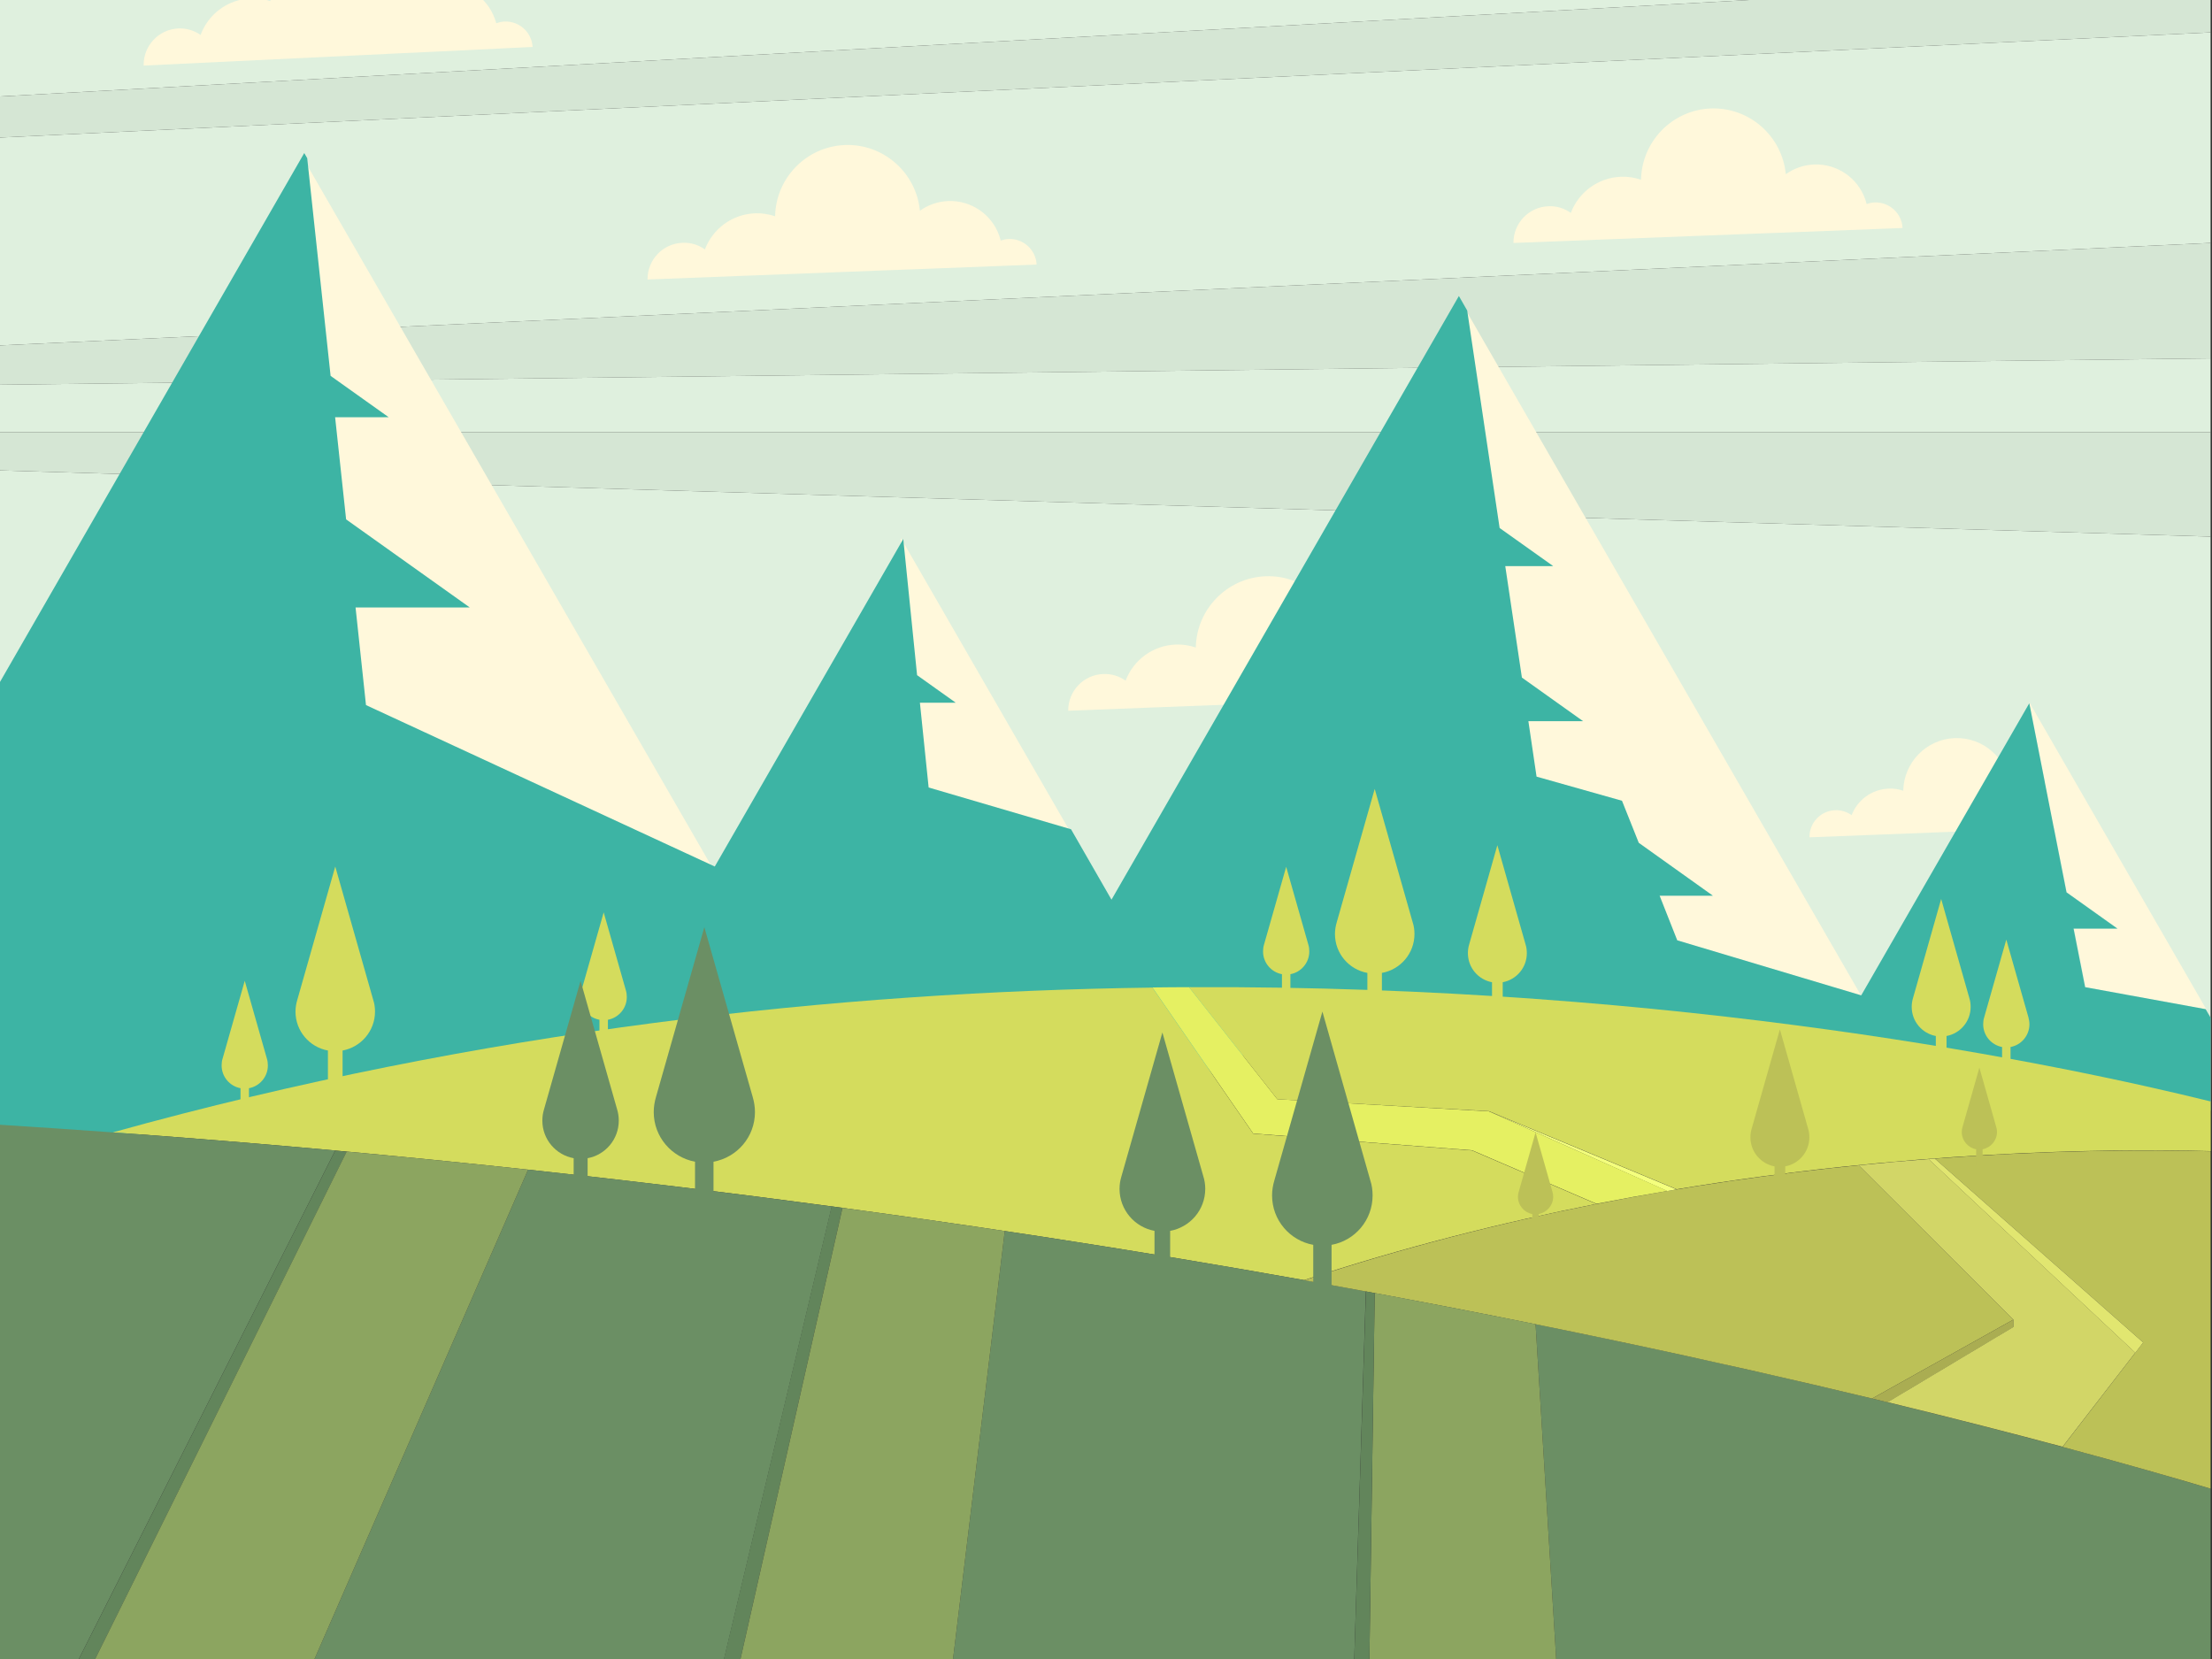<?xml version="1.0" encoding="UTF-8"?>
<svg width="480px" height="360px" viewBox="0 0 480 360" version="1.1" xmlns="http://www.w3.org/2000/svg" xmlns:xlink="http://www.w3.org/1999/xlink">
    <rect x="0" y="0" width="480" height="360" fill="#333333" stroke="none"/>
    <!-- Generator: Sketch 51.1 (57501) - http://www.bohemiancoding.com/sketch -->
    <title>Landscape9</title>
    <desc>Created with Sketch.</desc>
    <defs></defs>
    <g id="Landscape9" stroke="none" stroke-width="1" fill="none" fill-rule="evenodd">
        <g id="20" transform="translate(0, -34)" fill-rule="nonzero">
            <path d="M0,278.069 C8.229,278.59 16.398,279.141 24.474,279.723 C104.75,257.4 182.088,249.194 250.065,248.306 C252.727,248.275 255.388,248.244 258.019,248.244 C364.91,247.724 447.48,265.086 479.694,273.078 L479.694,150.441 L0,136.08 L0,278.069 Z" id="Shape" fill="#DFF0DE"></path>
            <path d="M310.149,179.439 C309.537,179.47 308.987,179.592 308.436,179.776 C308.344,179.408 308.252,179.072 308.13,178.735 C306.539,174.172 302.103,171.018 297.055,171.202 C294.761,171.294 292.65,172.059 290.906,173.315 C290.111,165.047 283.013,158.739 274.631,159.045 C266.249,159.382 259.641,166.211 259.488,174.509 C258.111,174.05 256.673,173.805 255.143,173.866 C250.126,174.05 245.935,177.265 244.252,181.705 C242.876,180.725 241.193,180.174 239.388,180.266 C235.105,180.419 231.771,183.971 231.801,188.227 L284.298,186.206 L286.134,186.145 L286.746,186.114 L290.203,185.992 L316.237,184.981 C316.054,181.766 313.361,179.316 310.149,179.439 Z" id="Shape" fill="#FFF8DB"></path>
            <path d="M450.356,209.172 C449.927,209.203 449.499,209.294 449.101,209.417 C449.04,209.141 448.948,208.896 448.857,208.651 C447.694,205.283 444.421,202.956 440.688,203.109 C439.006,203.17 437.446,203.752 436.161,204.671 C435.579,198.577 430.348,193.923 424.168,194.168 C417.989,194.413 413.124,199.465 413.002,205.589 C411.992,205.252 410.922,205.069 409.82,205.13 C406.119,205.283 403.029,207.641 401.805,210.887 C400.795,210.182 399.541,209.754 398.226,209.815 C395.075,209.937 392.597,212.54 392.658,215.694 L431.358,214.194 L432.704,214.133 L433.163,214.102 L435.702,214.01 L454.914,213.275 C454.73,210.887 452.711,209.08 450.356,209.172 Z" id="Shape" fill="#FFF8DB"></path>
            <g id="Group">
                <polygon id="Shape" fill="#DFF0DE" points="479.694 0 0 0 0 54.934 479.694 28.478"></polygon>
                <polygon id="Shape" fill="#DFF0DE" points="0 108.949 479.694 86.719 479.694 41.032 0 63.845"></polygon>
                <polygon id="Shape" fill="#D5E6D4" points="0 54.934 0 63.845 479.694 41.032 479.694 28.478"></polygon>
                <polygon id="Shape" fill="#D5E6D4" points="0 117.493 479.694 111.767 479.694 86.719 0 108.949"></polygon>
            </g>
            <polygon id="Shape" fill="#DFF0DE" points="479.694 111.767 0 117.493 0 127.812 479.694 127.812"></polygon>
            <polygon id="Shape" fill="#D5E6D4" points="0 127.812 0 136.08 479.694 150.441 479.694 127.812"></polygon>
            <polygon id="Shape" fill="#FFF8DB" points="336.826 156.841 326.394 156.841 330.004 181.031 343.342 190.493 331.411 190.493 333.216 202.527 351.816 207.763 355.426 216.888 371.579 228.371 359.985 228.371 363.809 238.048 403.824 249.99 318.134 101.386 325.17 148.573"></polygon>
            <polygon id="Shape" fill="#FFF8DB" points="459.564 235.506 450.05 235.506 452.558 248.214 478.746 252.991 440.444 186.543 440.382 186.604 448.489 227.636"></polygon>
            <polygon id="Shape" fill="#FFF8DB" points="83.488 124.536 71.832 124.536 74.218 146.705 101.14 165.813 76.298 165.813 78.562 187.002 154.432 222.033 65.774 68.315 70.883 115.564"></polygon>
            <polygon id="Shape" fill="#FFF8DB" points="206.837 186.482 199.067 186.482 200.964 204.885 231.924 213.949 195.518 150.808 195.426 150.961 198.455 180.511"></polygon>
            <polygon id="Shape" fill="#3DB4A4" points="479.694 275.007 479.694 254.828 478.623 252.991 452.467 248.214 449.958 235.506 459.472 235.506 448.428 227.636 440.352 186.604 403.885 249.99 363.962 238.048 360.138 228.371 371.702 228.371 355.61 216.888 351.969 207.763 333.43 202.527 331.656 190.493 343.526 190.493 330.249 181.031 326.639 156.841 337.04 156.841 325.415 148.573 318.379 101.386 316.574 98.232 241.193 229.229 232.413 213.949 201.514 204.885 199.618 186.482 207.388 186.482 199.006 180.511 196.008 150.961 155.105 222.033 79.419 187.002 77.155 165.813 101.935 165.813 75.105 146.705 72.719 124.536 84.344 124.536 71.74 115.564 66.662 68.315 66.019 67.213 0 181.981 0 280.029 270.44 280.029 260.62 263.004 396.39 263.004 389.476 275.007"></polygon>
            <path d="M271.939,279.998 L250.065,248.306 C182.088,249.194 104.78,257.4 24.474,279.723 C124.268,286.919 211.579,299.045 282.983,311.783 C304.551,304.648 325.935,299.29 346.402,295.248 L319.419,283.642 L271.939,279.998 Z" id="Shape" fill="#D4DC5D"></path>
            <path d="M258.019,248.214 L277.17,272.527 L323.12,275.13 L363.839,292.063 C413.491,283.826 455.985,283.183 479.725,283.795 L479.725,273.017 C447.449,265.055 364.91,247.724 258.019,248.214 Z" id="Shape" fill="#D4DC5D"></path>
            <g id="Group" transform="translate(0, 278.039)" fill="#6B8F64">
                <path d="M114.6,9.768 L53.109,150.655 L148.864,150.655 L180.497,17.76 C159.388,14.912 137.423,12.218 114.6,9.768 Z" id="Shape"></path>
                <path d="M24.474,1.684 C16.398,1.102 8.229,0.551 0,0.031 L0,8.88 L0,149.89 L72.75,5.604 C56.994,4.195 40.933,2.848 24.474,1.684 Z" id="Shape"></path>
                <path d="M479.694,79.002 C456.291,72.021 405.721,57.966 333.216,43.298 L339.824,150.655 L479.694,150.655 L479.694,79.002 Z" id="Shape"></path>
                <path d="M283.013,33.744 C262.639,30.1 240.918,26.518 218.034,23.088 L202.616,150.655 L292.772,150.655 L296.382,36.194 C291.977,35.367 287.541,34.571 283.013,33.744 Z" id="Shape"></path>
            </g>
            <g id="Group" transform="translate(282.983, 283.55)" fill="#BCC157">
                <path d="M120.352,3.307 C84.834,6.859 42.83,14.116 0.031,28.263 C48.948,36.99 90.371,46.023 123.258,53.924 L153.912,36.806 L120.352,3.307 Z" id="Shape"></path>
                <path d="M196.711,0.276 C182.577,-0.092 161.805,1.94289029e-14 136.872,1.868 L182.088,41.767 L164.589,64.427 C178.141,68.07 188.941,71.163 196.711,73.49 L196.711,0.276 Z" id="Shape"></path>
            </g>
            <path d="M109.4,38.674 C108.818,38.705 108.237,38.858 107.686,39.042 C107.595,38.674 107.472,38.337 107.35,38.001 C105.698,33.469 101.262,30.315 96.184,30.56 C93.889,30.682 91.778,31.478 90.065,32.734 C89.208,24.466 82.05,18.219 73.667,18.618 C65.285,19.016 58.769,25.936 58.677,34.234 C57.3,33.775 55.862,33.561 54.333,33.652 C49.315,33.897 45.155,37.143 43.533,41.583 C42.157,40.634 40.474,40.083 38.669,40.175 C34.386,40.389 31.082,43.972 31.174,48.228 L83.641,45.717 L85.476,45.625 L86.088,45.595 L89.545,45.442 L115.579,44.186 C115.365,40.94 112.642,38.521 109.4,38.674 Z" id="Shape" fill="#FFF8DB"></path>
            <path d="M218.86,85.861 C218.279,85.892 217.698,86.014 217.147,86.198 C217.055,85.831 216.964,85.494 216.841,85.157 C215.25,80.594 210.815,77.44 205.767,77.624 C203.472,77.716 201.361,78.482 199.618,79.737 C198.822,71.469 191.725,65.161 183.342,65.468 C174.96,65.804 168.352,72.633 168.199,80.931 C166.822,80.472 165.384,80.227 163.855,80.288 C158.837,80.472 154.646,83.687 152.964,88.127 C151.587,87.147 149.904,86.596 148.099,86.688 C143.816,86.841 140.482,90.393 140.512,94.649 L193.01,92.628 L194.845,92.567 L195.457,92.537 L198.914,92.414 L224.948,91.404 C224.765,88.188 222.073,85.739 218.86,85.861 Z" id="Shape" fill="#FFF8DB"></path>
            <path d="M406.761,77.93 C406.149,77.961 405.598,78.084 405.048,78.267 C404.956,77.9 404.864,77.563 404.742,77.226 C403.151,72.664 398.715,69.51 393.667,69.693 C391.373,69.785 389.262,70.551 387.518,71.806 C386.723,63.539 379.625,57.231 371.243,57.537 C362.86,57.874 356.252,64.702 356.099,73 C354.723,72.541 353.285,72.296 351.755,72.357 C346.738,72.541 342.547,75.756 340.864,80.196 C339.488,79.216 337.805,78.665 336,78.757 C331.717,78.91 328.382,82.462 328.413,86.719 L380.91,84.698 L382.746,84.636 L383.358,84.606 L386.815,84.483 L412.849,83.473 C412.696,80.258 409.973,77.808 406.761,77.93 Z" id="Shape" fill="#FFF8DB"></path>
            <path d="M81.377,253.511 C81.377,252.623 81.254,251.766 80.979,250.939 L72.75,222.033 L64.52,250.939 C64.275,251.766 64.122,252.623 64.122,253.511 C64.122,257.737 67.151,261.228 71.159,261.963 L71.159,269.801 L74.34,269.801 L74.34,261.963 C78.317,261.228 81.377,257.737 81.377,253.511 Z" id="Shape" fill="#D4DC5D"></path>
            <path d="M306.937,236.67 C306.937,235.782 306.815,234.924 306.539,234.097 L298.31,205.191 L290.08,234.097 C289.836,234.924 289.683,235.782 289.683,236.67 C289.683,240.895 292.711,244.386 296.719,245.121 L296.719,252.96 L299.87,252.96 L299.87,245.121 C303.908,244.386 306.937,240.895 306.937,236.67 Z" id="Shape" fill="#D4DC5D"></path>
            <path d="M163.824,275.313 C163.824,274.18 163.641,273.078 163.335,272.037 L152.841,235.2 L142.348,272.037 C142.042,273.078 141.859,274.18 141.859,275.313 C141.859,280.703 145.744,285.143 150.822,286.092 L150.822,296.105 L154.83,296.105 L154.83,286.092 C159.969,285.143 163.824,280.703 163.824,275.313 Z" id="Shape" fill="#6B8F64"></path>
            <path d="M261.537,291.971 C261.537,291.022 261.384,290.073 261.109,289.215 L252.237,258.043 L243.365,289.215 C243.09,290.103 242.937,291.022 242.937,291.971 C242.937,296.534 246.21,300.3 250.524,301.096 L250.524,309.548 L253.92,309.548 L253.92,301.096 C258.264,300.3 261.537,296.534 261.537,291.971 Z" id="Shape" fill="#6B8F64"></path>
            <path d="M331.319,240.834 C331.319,240.16 331.228,239.517 331.044,238.936 L324.925,217.409 L318.807,238.936 C318.623,239.548 318.532,240.191 318.532,240.834 C318.532,243.988 320.795,246.591 323.763,247.142 L323.763,252.991 L326.088,252.991 L326.088,247.142 C329.055,246.591 331.319,243.988 331.319,240.834 Z" id="Shape" fill="#D4DC5D"></path>
            <path d="M427.625,252.501 C427.625,251.827 427.533,251.184 427.35,250.602 L421.231,229.076 L415.113,250.602 C414.929,251.215 414.837,251.858 414.837,252.501 C414.837,255.655 417.101,258.257 420.069,258.809 L420.069,264.657 L422.394,264.657 L422.394,258.809 C425.361,258.257 427.625,255.655 427.625,252.501 Z" id="Shape" fill="#D4DC5D"></path>
            <path d="M58.126,265.208 C58.126,264.688 58.065,264.198 57.912,263.708 L53.109,246.836 L48.306,263.708 C48.153,264.167 48.092,264.688 48.092,265.208 C48.092,267.658 49.866,269.71 52.191,270.138 L52.191,274.731 L54.027,274.731 L54.027,270.138 C56.352,269.71 58.126,267.658 58.126,265.208 Z" id="Shape" fill="#D4DC5D"></path>
            <path d="M136.015,250.357 C136.015,249.837 135.954,249.347 135.801,248.857 L130.998,231.985 L126.195,248.857 C126.042,249.347 125.981,249.837 125.981,250.357 C125.981,252.837 127.755,254.858 130.08,255.287 L130.08,259.88 L131.916,259.88 L131.916,255.287 C134.241,254.858 136.015,252.807 136.015,250.357 Z" id="Shape" fill="#D4DC5D"></path>
            <path d="M440.382,256.267 C440.382,255.746 440.291,255.257 440.168,254.767 L435.365,237.894 L430.562,254.767 C430.409,255.257 430.348,255.746 430.348,256.267 C430.348,258.717 432.122,260.768 434.447,261.197 L434.447,265.79 L436.283,265.79 L436.283,261.197 C438.608,260.768 440.382,258.717 440.382,256.267 Z" id="Shape" fill="#D4DC5D"></path>
            <path d="M284.115,240.467 C284.115,239.946 284.054,239.456 283.901,238.966 L279.098,222.094 L274.294,238.966 C274.141,239.456 274.08,239.946 274.08,240.467 C274.08,242.916 275.855,244.968 278.18,245.397 L278.18,249.99 L280.015,249.99 L280.015,245.397 C282.34,244.968 284.115,242.916 284.115,240.467 Z" id="Shape" fill="#D4DC5D"></path>
            <path d="M465.071,325.317 L419.855,285.418 C419.426,285.449 418.967,285.479 418.509,285.541 L463.358,327.553 L465.071,325.317 Z" id="Shape" fill="#E1E670"></path>
            <g id="Group" transform="translate(403.212, 285.388)">
                <path d="M33.683,34.969 L3.029,52.086 C4.161,52.362 5.262,52.637 6.394,52.913 L33.683,36.592 L33.683,34.969 Z" id="Shape" fill="#AAAD52"></path>
                <path d="M60.145,42.134 L15.296,0.122 C10.371,0.49 5.323,0.949 0.122,1.47 L33.683,34.969 L33.683,36.561 L6.394,52.882 C20.772,56.373 33.499,59.65 44.359,62.559 L60.145,42.134 Z" id="Shape" fill="#D2D667"></path>
            </g>
            <g id="Group" transform="translate(0, 283.55)">
                <path d="M72.75,0.122 L0,144.409 L0,145.143 L3.457,145.143 L75.228,0.367 C74.402,0.276 73.576,0.184 72.75,0.122 Z" id="Shape" fill="#62855B"></path>
                <path d="M114.6,4.256 C101.751,2.878 88.597,1.562 75.228,0.337 L3.457,145.143 L53.109,145.143 L114.6,4.256 Z" id="Shape" fill="#8CA560"></path>
            </g>
            <g id="Group" transform="translate(148.681, 295.493)">
                <path d="M31.786,0.276 L0.153,133.171 L4.161,133.171 L34.141,0.582 C33.346,0.521 32.581,0.398 31.786,0.276 Z" id="Shape" fill="#62855B"></path>
                <path d="M69.354,5.634 C57.912,3.919 46.195,2.235 34.141,0.612 L4.161,133.201 L53.935,133.201 L69.354,5.634 Z" id="Shape" fill="#8CA560"></path>
            </g>
            <g id="Group" transform="translate(292.772, 314.171)">
                <path d="M40.444,7.165 C29.338,4.93 17.683,2.664 5.537,0.398 L3.885,114.492 L47.052,114.492 L40.444,7.165 Z" id="Shape" fill="#8CA560"></path>
                <path d="M3.641,0.061 L0,114.522 L3.885,114.522 L5.537,0.429 C4.895,0.306 4.283,0.184 3.641,0.061 Z" id="Shape" fill="#62855B"></path>
            </g>
            <g id="Group" transform="translate(249.943, 248.03)">
                <path d="M113.866,44.064 L73.147,27.13 L111.847,44.431 C112.52,44.309 113.224,44.186 113.866,44.064 Z" id="Shape" fill="#F4FF7D"></path>
                <path d="M73.147,27.13 L27.228,24.497 L8.076,0.184 C5.446,0.184 2.784,0.214 0.122,0.245 L21.996,31.938 L69.507,35.582 L96.489,47.187 C101.69,46.176 106.799,45.258 111.878,44.4 L73.147,27.13 Z" id="Shape" fill="#E5F062"></path>
            </g>
            <path d="M134.272,277.181 C134.272,276.324 134.149,275.497 133.904,274.701 L125.981,246.836 L118.057,274.701 C117.813,275.497 117.69,276.324 117.69,277.181 C117.69,281.254 120.627,284.622 124.482,285.326 L124.482,292.89 L127.511,292.89 L127.511,285.326 C131.365,284.622 134.272,281.223 134.272,277.181 Z" id="Shape" fill="#6B8F64"></path>
            <path d="M297.851,293.41 C297.851,292.277 297.698,291.175 297.361,290.164 L286.96,253.511 L276.528,290.164 C276.222,291.206 276.038,292.277 276.038,293.41 C276.038,298.769 279.893,303.209 284.971,304.128 L284.971,314.079 L288.948,314.079 L288.948,304.128 C294.027,303.209 297.851,298.769 297.851,293.41 Z" id="Shape" fill="#6B8F64"></path>
            <path d="M392.627,280.794 C392.627,280.121 392.535,279.478 392.352,278.896 L386.233,257.369 L380.115,278.896 C379.931,279.508 379.839,280.151 379.839,280.794 C379.839,283.948 382.103,286.551 385.071,287.102 L385.071,292.951 L387.396,292.951 L387.396,287.102 C390.363,286.551 392.627,283.948 392.627,280.794 Z" id="Shape" fill="#BCC157"></path>
            <path d="M337.04,293.686 C337.04,293.288 336.979,292.92 336.857,292.553 L333.216,279.723 L329.576,292.553 C329.453,292.92 329.392,293.288 329.392,293.686 C329.392,295.554 330.738,297.115 332.512,297.452 L332.512,300.943 L333.889,300.943 L333.889,297.452 C335.694,297.085 337.04,295.554 337.04,293.686 Z" id="Shape" fill="#BCC157"></path>
            <path d="M433.346,279.631 C433.346,279.233 433.285,278.865 433.163,278.498 L429.522,265.668 L425.881,278.498 C425.759,278.865 425.698,279.233 425.698,279.631 C425.698,281.499 427.044,283.06 428.818,283.397 L428.818,286.888 L430.226,286.888 L430.226,283.397 C432,283.03 433.346,281.499 433.346,279.631 Z" id="Shape" fill="#BCC157"></path>
        </g>
    </g>
</svg>